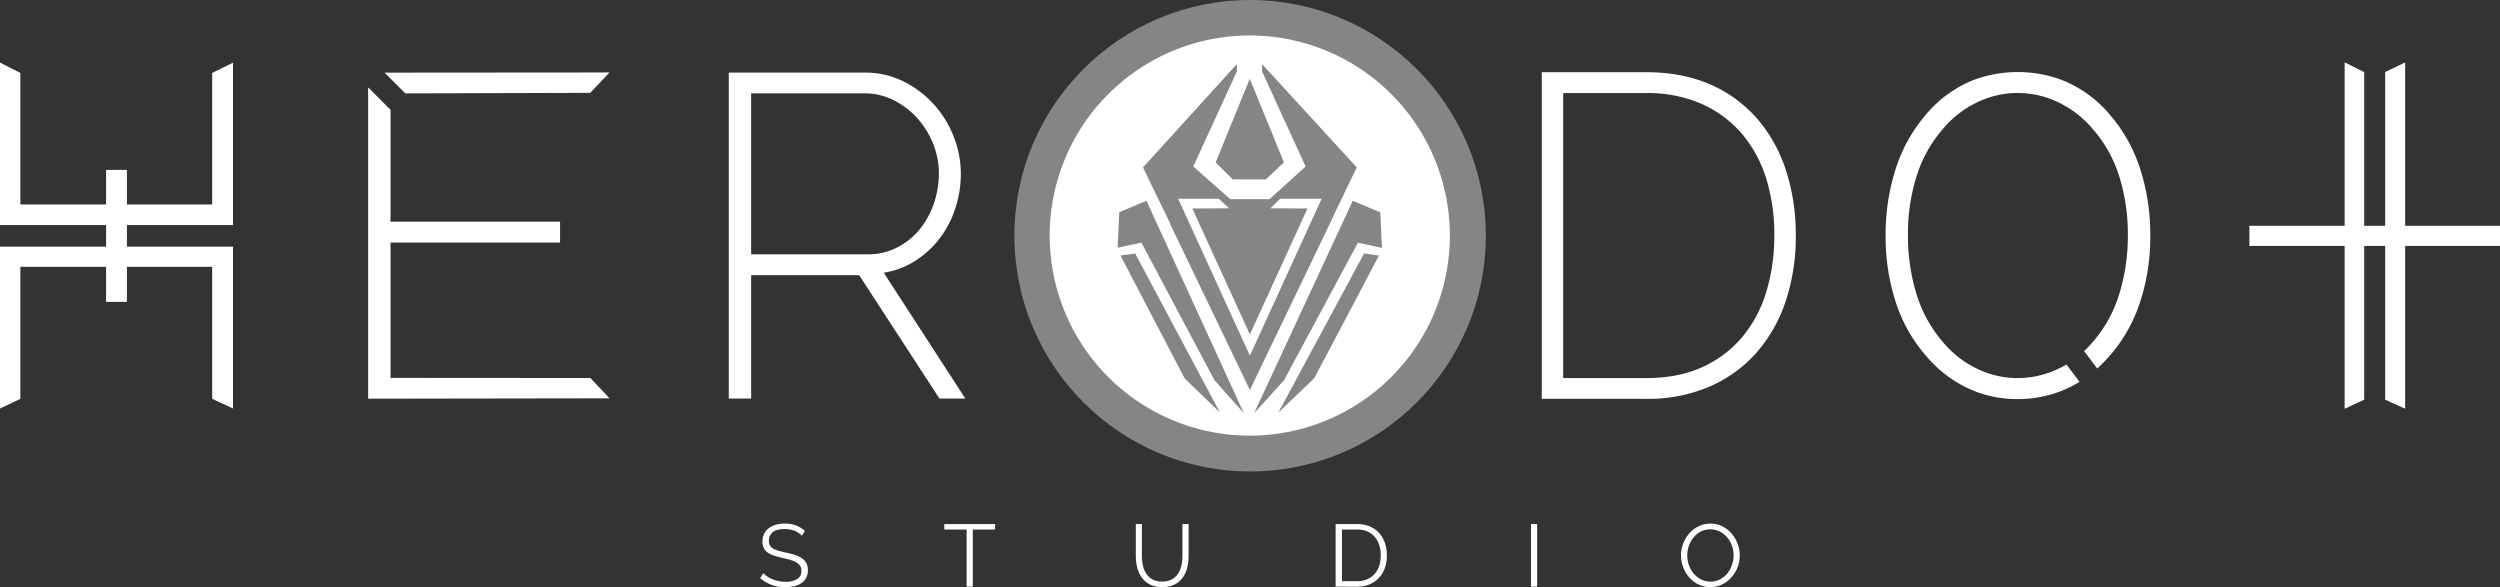 <svg xmlns="http://www.w3.org/2000/svg" viewBox="0 0 1108.3 260.31"><rect x="0" y="0" width="1108.3" height="260.31" fill="#333333" stroke="none"/><defs><style>.cls-1,.cls-2{fill:#fff;}.cls-2{opacity:0.4;}</style></defs><title>logoFichier 1</title><g id="Calque_2" data-name="Calque 2"><g id="_1.4_halo_logo" data-name="1.4 halo logo"><path class="cls-1" d="M563.19,92.34l16.44.09L554.1,148.26,528.57,92.43l16.36-.09L540.3,88.1h-18l31.81,69.57L585.91,88.1H567.56Z"/><path class="cls-1" d="M554.05,15.73a88.7,88.7,0,1,0,88.7,88.7A88.69,88.69,0,0,0,554.05,15.73Zm0,19.18L569.2,72l-8,7.52h-14.7L538.92,72ZM525.19,167.78,496.74,113.3l6.5-.94q18.79,35.27,37.6,70.54Zm13.21.79-32.39-61-10.54,2.24.72-15.73L508.24,89l43.19,94.19ZM518.7,99.19l0-.3q-3.95-8.08-7.88-16.18l-4.09-8.51,0,0,0,0,41.61-45.8v3.25L529,73.81l16.43,14.5h17.37l16-14.5L559.49,31.65V28.4l42,45.8q-5.34,11.08-10.69,22.17l0,.18L554.1,172.88Zm63.86,68.59L566.72,182.9l38-70.54,6.58.94Q597,140.54,582.56,167.78ZM602,107.59l-32.78,61L556,183.15,599.71,89l12.2,5.14.73,15.73Z"/><polygon class="cls-1" points="94.07 90.65 56.27 90.65 56.27 75.3 47.03 75.3 47.03 90.65 9.03 90.65 9.03 32.34 0 27.74 0 99.77 47.03 99.77 47.03 109.35 0 109.35 0 181.12 9.03 176.81 9.03 118.28 47.03 118.28 47.03 133.83 56.27 133.83 56.27 118.28 94.07 118.28 94.07 176.82 103.3 181.09 103.3 109.35 56.27 109.35 56.27 99.77 103.3 99.77 103.3 27.77 94.07 32.33 94.07 90.65"/><path class="cls-1" d="M404.44,116.42a41.94,41.94,0,0,0,11.5-9.92,44.8,44.8,0,0,0,7.4-13.59,49.32,49.32,0,0,0,2.61-16,44.82,44.82,0,0,0-3.13-16.27,46.84,46.84,0,0,0-8.75-14.3,45.09,45.09,0,0,0-13.46-10.2,37.85,37.85,0,0,0-17.11-3.95H323.08V176.69H333V122H380.9l35.56,54.68h11.48l-36.16-55.78A36.33,36.33,0,0,0,404.44,116.42Zm3.21-14.67a31.42,31.42,0,0,1-10,8,27.93,27.93,0,0,1-13,3H333V41.38H383.3A28.37,28.37,0,0,1,396,44.33a35.49,35.49,0,0,1,10.49,7.86,38.29,38.29,0,0,1,7.11,11.36,35.19,35.19,0,0,1,2.62,13.34A41.12,41.12,0,0,1,414,90.21,37.25,37.25,0,0,1,407.65,101.75Z"/><path class="cls-1" d="M779.59,53.31a58.59,58.59,0,0,0-20.72-15.57C750.59,34,740.81,32,729.83,32H683.5V176.84h46.33a69.85,69.85,0,0,0,27.45-5.21,59.1,59.1,0,0,0,20.92-14.74A65.94,65.94,0,0,0,791.47,134a90.5,90.5,0,0,0,4.64-29.77A92.61,92.61,0,0,0,792,76.29,66.76,66.76,0,0,0,779.59,53.31Zm7,50.92A85.55,85.55,0,0,1,783,129.5a57,57,0,0,1-10.77,20.1,50,50,0,0,1-17.73,13.23c-7,3.17-15.32,4.78-24.64,4.78H693V41.25h36.81a59.89,59.89,0,0,1,24.26,4.68,50.37,50.37,0,0,1,17.83,13,56.42,56.42,0,0,1,11,19.9A83.12,83.12,0,0,1,786.59,104.23Z"/><polygon class="cls-1" points="1066.25 100.09 1066.25 27.67 1057.39 31.95 1057.39 100.09 1048.09 100.09 1048.09 31.97 1039.43 27.64 1039.43 100.09 997.19 100.09 997.19 109.03 1039.43 109.03 1039.43 181.22 1048.09 177.18 1048.09 109.03 1057.39 109.03 1057.39 177.19 1066.25 181.19 1066.25 109.03 1108.3 109.03 1108.3 100.09 1066.25 100.09"/><path class="cls-1" d="M173.13,167.52v-60h75.16V98.27H173.13V48.68l-9.92-9.93v138l107-.17-8.47-9Z"/><path class="cls-1" d="M270.17,32.13l-99.69.08,9.2,9.19,82-.24Z"/><path class="cls-1" d="M948.94,75.36A68.66,68.66,0,0,0,936,51.64a53.74,53.74,0,0,0-21.64-16.07,56.14,56.14,0,0,0-39.72,0A53.51,53.51,0,0,0,853.1,51.64a68.69,68.69,0,0,0-12.86,23.72,94.89,94.89,0,0,0-4.3,28.83,93.16,93.16,0,0,0,4.81,30.73,68.16,68.16,0,0,0,13.8,23.63,54.05,54.05,0,0,0,21.75,15.21,51.9,51.9,0,0,0,18.38,3.16,52.56,52.56,0,0,0,18-3.16,50.61,50.61,0,0,0,9.21-4.48l-5.79-7.71a42.28,42.28,0,0,1-6.36,3.1,41.15,41.15,0,0,1-30.55,0A45.32,45.32,0,0,1,860.79,151a58.58,58.58,0,0,1-11.2-20.75,87.82,87.82,0,0,1-3.76-26.08A85.25,85.25,0,0,1,849.69,78a58.16,58.16,0,0,1,11.39-20.54A45.48,45.48,0,0,1,879.62,44a41.35,41.35,0,0,1,29.76,0A45.67,45.67,0,0,1,928,57.48,58,58,0,0,1,939.44,78a85,85,0,0,1,3.88,26.17,87.17,87.17,0,0,1-3.78,26.08A58.52,58.52,0,0,1,928.29,151a57.68,57.68,0,0,1-4.37,4.64l5.82,7.73c2-1.83,3.62-3.54,4.82-4.84a68.13,68.13,0,0,0,13.86-23.63,92.63,92.63,0,0,0,4.84-30.73A94.9,94.9,0,0,0,948.94,75.36Z"/><path class="cls-1" d="M355.49,237.52a8.47,8.47,0,0,0-3.13-2.16,11.55,11.55,0,0,0-4.46-.82c-2.45,0-4.23.47-5.35,1.39a4.65,4.65,0,0,0-1.68,3.77,4.19,4.19,0,0,0,.45,2.06,4,4,0,0,0,1.38,1.39,9.6,9.6,0,0,0,2.41,1c1,.29,2.13.58,3.46.86a37.81,37.81,0,0,1,4,1.06,11.86,11.86,0,0,1,3,1.46,6.14,6.14,0,0,1,1.91,2.13,6.68,6.68,0,0,1,.67,3.13,7,7,0,0,1-.75,3.33,6.54,6.54,0,0,1-2.07,2.34,9.17,9.17,0,0,1-3.17,1.39,16.83,16.83,0,0,1-4,.45,16.55,16.55,0,0,1-11.15-4l1.37-2.23a10.71,10.71,0,0,0,1.78,1.49,12.63,12.63,0,0,0,2.31,1.23,14.14,14.14,0,0,0,2.72.82,15,15,0,0,0,3.05.3,9.52,9.52,0,0,0,5.18-1.2,4,4,0,0,0,1.85-3.61,4.15,4.15,0,0,0-.52-2.17,4.59,4.59,0,0,0-1.59-1.53,11.09,11.09,0,0,0-2.62-1.11c-1-.32-2.25-.63-3.63-.94s-2.74-.69-3.84-1.06a10,10,0,0,1-2.77-1.37,5.15,5.15,0,0,1-1.7-2,6.34,6.34,0,0,1-.57-2.83,7.88,7.88,0,0,1,.72-3.43,6.84,6.84,0,0,1,2.06-2.5,9.76,9.76,0,0,1,3.12-1.52,14.22,14.22,0,0,1,4-.53,13.66,13.66,0,0,1,4.95.84,13.26,13.26,0,0,1,3.93,2.37Z"/><path class="cls-1" d="M441.15,234.74h-9.89v25.34h-2.73V234.74h-9.9v-2.42h22.52Z"/><path class="cls-1" d="M515.21,257.81a8.73,8.73,0,0,0,4.36-1,7.83,7.83,0,0,0,2.77-2.62,10.55,10.55,0,0,0,1.45-3.69,21.88,21.88,0,0,0,.41-4.19v-14h2.74v14a22,22,0,0,1-.63,5.34,12.87,12.87,0,0,1-2,4.44,10.09,10.09,0,0,1-3.62,3.05,11.94,11.94,0,0,1-5.43,1.13,11.79,11.79,0,0,1-5.54-1.19,10.15,10.15,0,0,1-3.61-3.15,12.59,12.59,0,0,1-2-4.46,22.49,22.49,0,0,1-.58-5.16v-14h2.69v14a21.37,21.37,0,0,0,.43,4.26,10.76,10.76,0,0,0,1.47,3.68,7.78,7.78,0,0,0,2.76,2.58A8.6,8.6,0,0,0,515.21,257.81Z"/><path class="cls-1" d="M592.11,260.08V232.32h9.43a14.26,14.26,0,0,1,5.8,1.09,11.82,11.82,0,0,1,4.15,3,12.64,12.64,0,0,1,2.5,4.4,16.89,16.89,0,0,1,.84,5.38,16.38,16.38,0,0,1-.94,5.72,12.31,12.31,0,0,1-2.68,4.38,12.06,12.06,0,0,1-4.18,2.82,14.51,14.51,0,0,1-5.49,1Zm20-13.92a14.36,14.36,0,0,0-.7-4.6,10.33,10.33,0,0,0-2-3.61,9.13,9.13,0,0,0-3.31-2.37,11.27,11.27,0,0,0-4.49-.84h-6.69v22.91h6.69a11,11,0,0,0,4.55-.88,9.31,9.31,0,0,0,3.31-2.42,10.64,10.64,0,0,0,2-3.64A14.71,14.71,0,0,0,612.09,246.16Z"/><path class="cls-1" d="M678.72,260.08V232.32h2.73v27.76Z"/><path class="cls-1" d="M758.24,260.27a11.78,11.78,0,0,1-5.29-1.19,13.18,13.18,0,0,1-4.13-3.17,14.31,14.31,0,0,1-2.66-4.52,15,15,0,0,1-.94-5.19,14.75,14.75,0,0,1,3.76-9.82,13.35,13.35,0,0,1,4.14-3.11,11.68,11.68,0,0,1,5.16-1.15,11.46,11.46,0,0,1,5.3,1.23,13.42,13.42,0,0,1,4.11,3.23,15.08,15.08,0,0,1,2.64,4.51,14.77,14.77,0,0,1,.93,5.14,14.48,14.48,0,0,1-1,5.32,14.66,14.66,0,0,1-2.74,4.48,13.28,13.28,0,0,1-4.13,3.09A11.68,11.68,0,0,1,758.24,260.27ZM748,246.2a13,13,0,0,0,.74,4.35,11.94,11.94,0,0,0,2.11,3.72,10.54,10.54,0,0,0,3.25,2.58,9.06,9.06,0,0,0,4.18,1,9,9,0,0,0,4.27-1,10.46,10.46,0,0,0,3.24-2.66,12.09,12.09,0,0,0,2-3.71,12.65,12.65,0,0,0,0-8.58,11.59,11.59,0,0,0-2.13-3.7,10.47,10.47,0,0,0-3.24-2.56,9.51,9.51,0,0,0-8.41,0,9.92,9.92,0,0,0-3.24,2.64,12.33,12.33,0,0,0-2.06,3.71A12.79,12.79,0,0,0,748,246.2Z"/><circle class="cls-2" cx="554.2" cy="104.5" r="104.5"/></g></g></svg>
